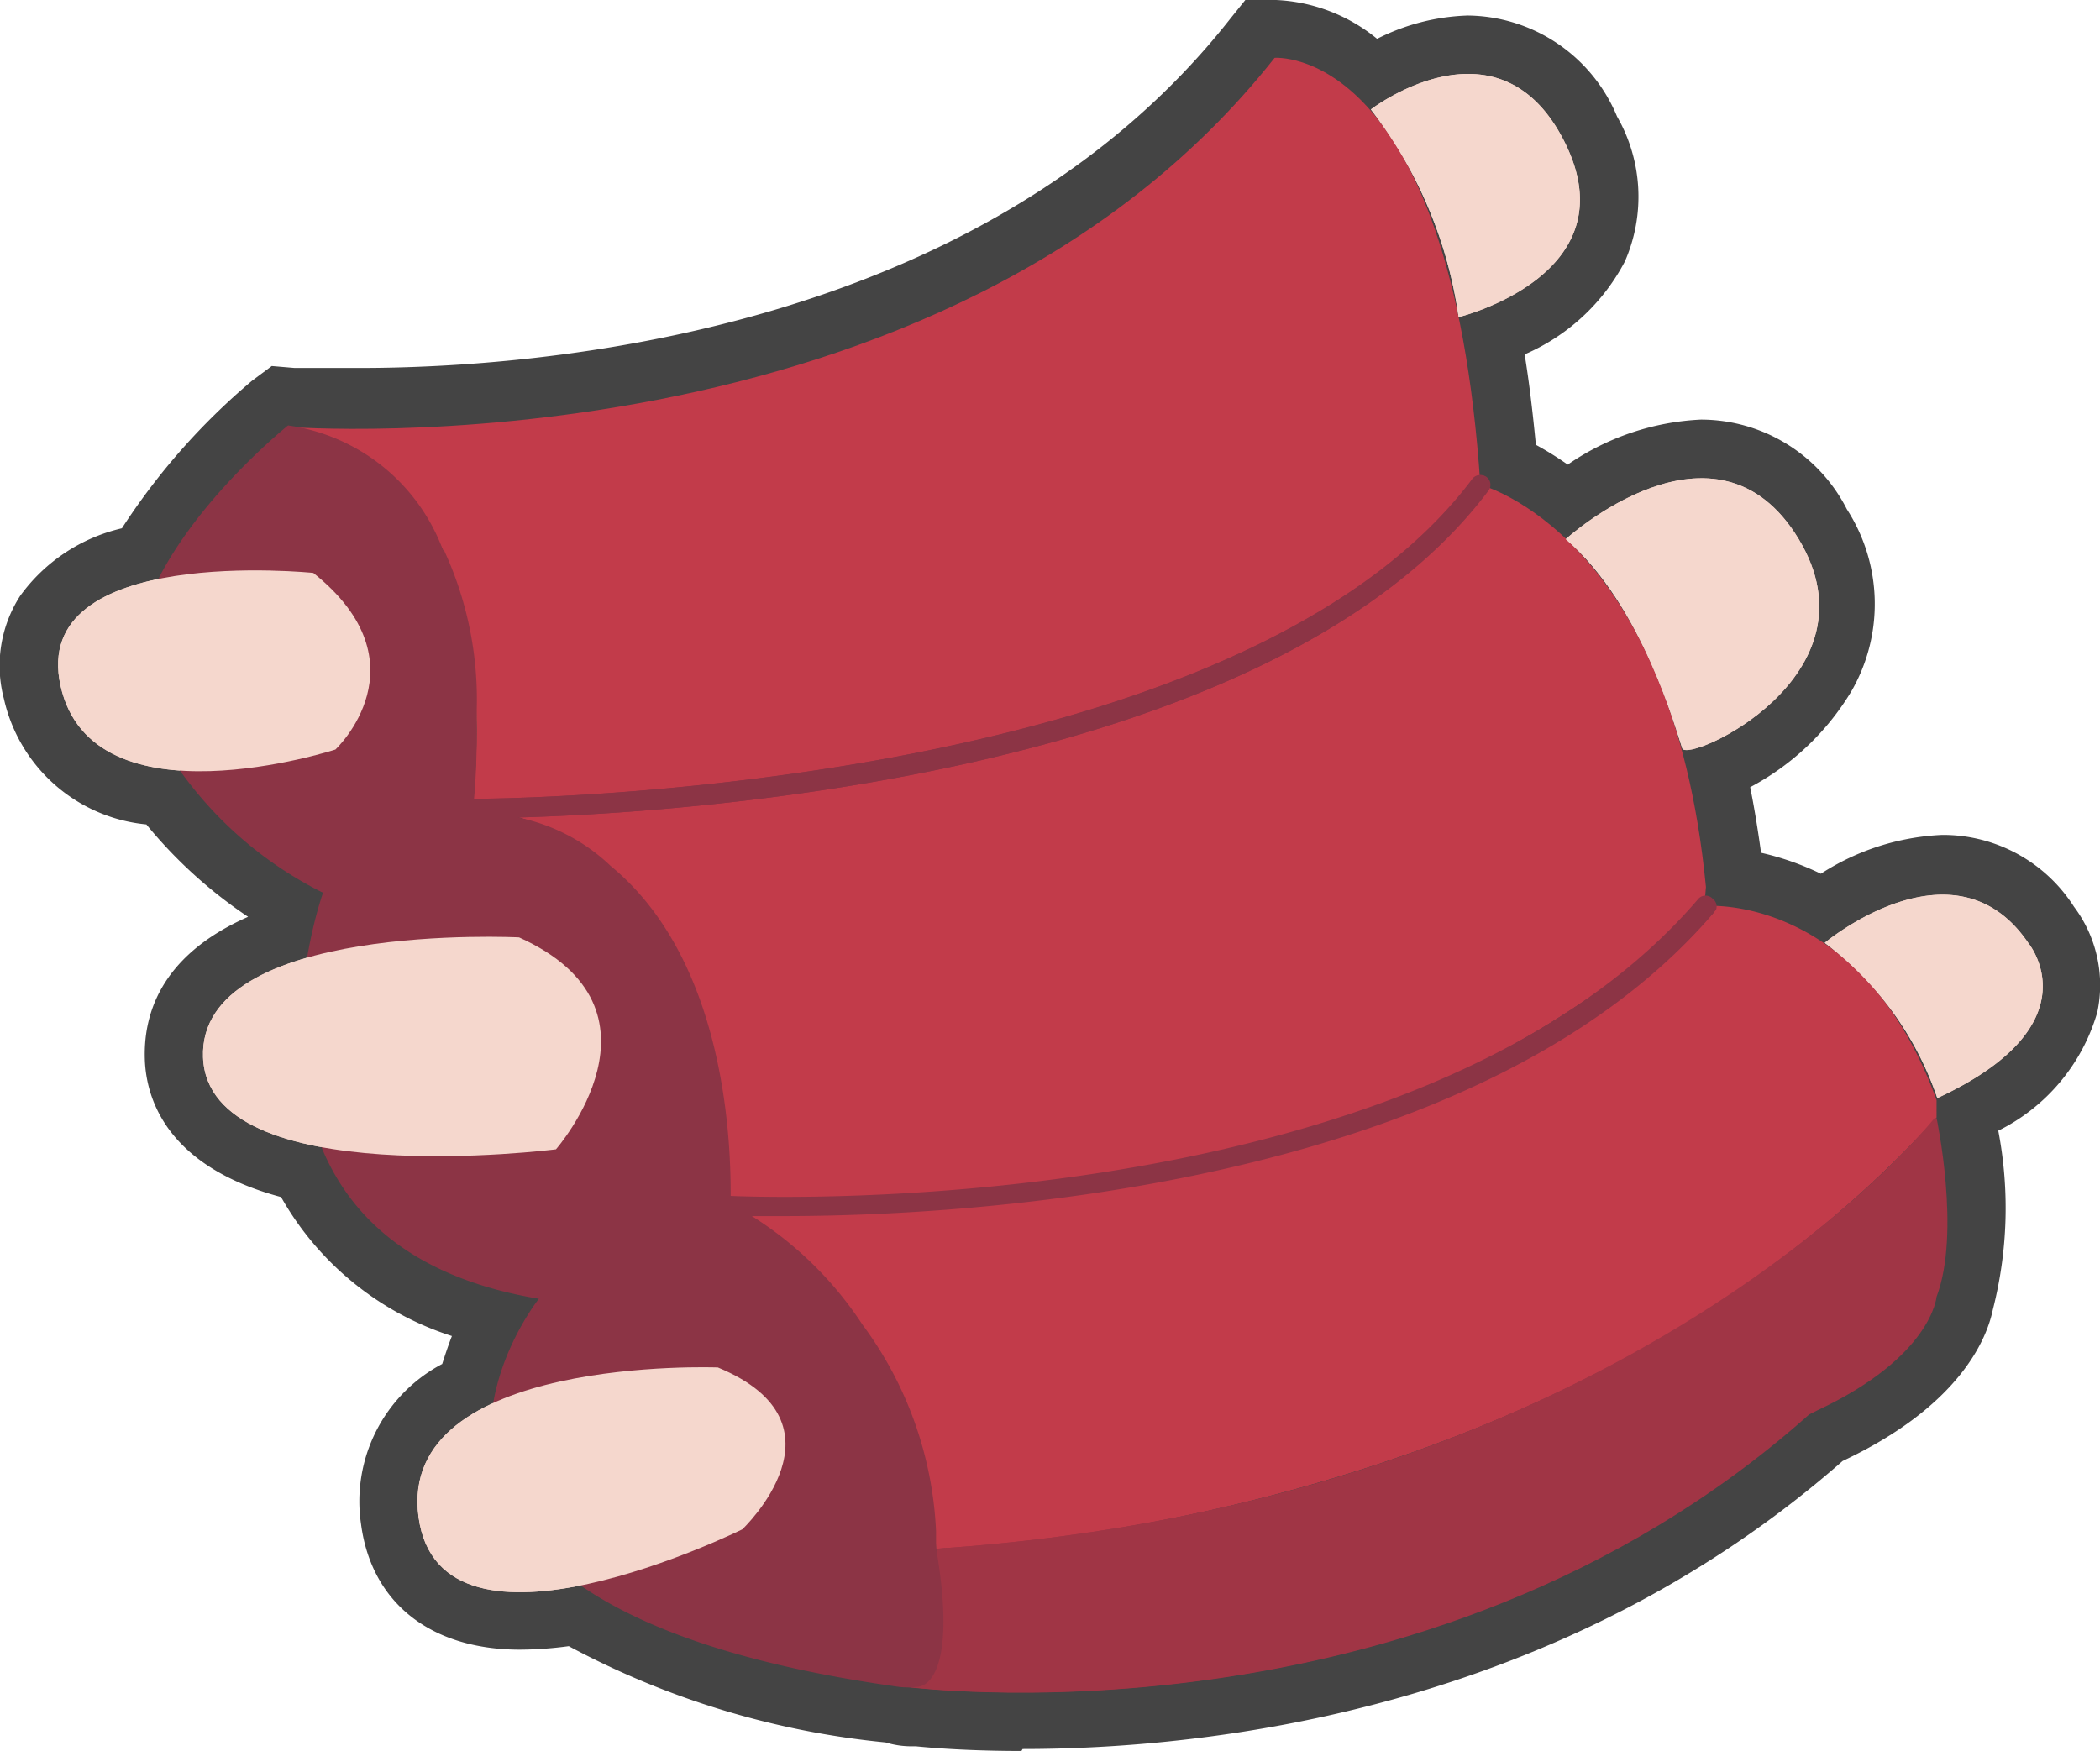 <svg xmlns="http://www.w3.org/2000/svg" viewBox="0 0 54.09 45.11"><defs><style>.cls-1{fill:#444;}.cls-2{fill:#c23b4a;}.cls-3{fill:#a03545;}.cls-4{fill:#f5d7cd;}.cls-5{fill:#8c3445;}</style></defs><title>Pork ribs</title><g id="Layer_2" data-name="Layer 2"><g id="Layer_1-2" data-name="Layer 1"><path class="cls-1" d="M26.31,45.11c-1.19,0-2.12-.06-2.72-.12h-.14a2.26,2.26,0,0,1-.64-.1,21.71,21.71,0,0,1-8.16-2.48,9.57,9.57,0,0,1-1.26.09c-2.29,0-3.82-1.2-4.09-3.23a4,4,0,0,1,2.09-4.13c.08-.25.16-.49.25-.72a7.77,7.77,0,0,1-4.4-3.58c-2.95-.79-3.48-2.54-3.51-3.56s.3-2.62,2.66-3.66a12,12,0,0,1-2.62-2.38A4.17,4.17,0,0,1,.1,18a3.32,3.32,0,0,1,.42-2.65,4.49,4.49,0,0,1,2.62-1.74,17.16,17.16,0,0,1,3.35-3.8L7,9.43l.59.05s.63,0,1.66,0c4.62,0,16.06-.88,22.44-9l.41-.51L32.77,0h.1a4.41,4.41,0,0,1,2.6,1A5.55,5.55,0,0,1,37.8.4,4.21,4.21,0,0,1,41.65,3a4.15,4.15,0,0,1,.2,3.74,5.27,5.27,0,0,1-2.58,2.39c.12.73.21,1.51.29,2.33a8.54,8.54,0,0,1,.82.51,6.58,6.58,0,0,1,3.43-1.16,4.22,4.22,0,0,1,3.76,2.31,4.5,4.5,0,0,1,.11,4.7,6.7,6.7,0,0,1-2.6,2.46c.11.55.2,1.11.28,1.69a7.14,7.14,0,0,1,1.54.54,6.26,6.26,0,0,1,3.12-1,4,4,0,0,1,3.4,1.85,3.36,3.36,0,0,1,.6,2.72,4.94,4.94,0,0,1-2.55,3.05,10.55,10.55,0,0,1-.14,4.61c-.15.73-.83,2.47-3.87,3.9h0c-7.34,6.45-16.37,7.42-21.12,7.42Z"/><path class="cls-2" d="M38.13,12.49c-.76-11.37-5.3-11-5.3-11C24.3,12.3,7.44,11,7.44,11s5.68.37,4.73,9.85c0,0,18.7.19,25.58-8Z"/><path class="cls-2" d="M43.94,22.85c-.88-9.1-5.81-10.36-5.81-10.36s-5.18,8.09-26,8.34c0,0,6.76.12,6.64,10.23,0,0,15,1.66,25.13-7.72Z"/><path class="cls-2" d="M49.88,28.79C40.15,39.52,24.11,39.9,24.11,39.9a10.87,10.87,0,0,0-5.3-8.84s14.77,1.74,25.13-7.72c0,0,4-.33,5.94,5Z"/><path class="cls-3" d="M24.11,39.9s.83,3.83-.95,3.54c0,0,13.46,1.89,23.44-7l.22-.11c2.94-1.38,3.06-2.92,3.06-2.92.63-1.65,0-4.61,0-4.61S42.05,38.7,24.11,39.9Z"/><path class="cls-4" d="M37.57,8.17S42,7.09,40.31,3.68s-5-.86-5-.86A11.33,11.33,0,0,1,37.57,8.17Z"/><path class="cls-4" d="M40.33,13.89s3.87-3.53,6,0-2.86,5.78-3,5.39S42.32,15.6,40.33,13.89Z"/><path class="cls-4" d="M47,24.29s3.34-2.79,5.24,0c0,0,1.76,2.1-2.34,4A8.37,8.37,0,0,0,47,24.29Z"/><path class="cls-5" d="M12.23,21.08h-.06a.26.26,0,0,1-.25-.25.25.25,0,0,1,.25-.25h0c.51,0,19.63-.08,25.75-8.24a.25.25,0,0,1,.4.3C32.12,20.91,13.67,21.08,12.23,21.08Z"/><path class="cls-5" d="M20.2,31.33c-.87,0-1.38,0-1.41,0a.25.25,0,0,1-.23-.26.24.24,0,0,1,.26-.24c.18,0,17.68.83,24.93-7.63a.25.25,0,0,1,.36,0,.25.25,0,0,1,0,.35C37.94,30.72,24.56,31.33,20.2,31.33Z"/><path class="cls-4" d="M8.07,14.76S.74,14,1.56,17.67s7.08,1.64,7.08,1.64S11,17.1,8.07,14.76Z"/><path class="cls-4" d="M13.37,24.15s-8.27-.42-8.14,3.09,9.09,2.37,9.09,2.37S17.48,26,13.37,24.15Z"/><path class="cls-4" d="M18.49,35.23s-8.27-.32-7.71,3.85,8.34.32,8.34.32S22,36.68,18.49,35.23Z"/><path class="cls-4" d="M37.57,8.17S42,7.09,40.31,3.68s-5-.86-5-.86A11.33,11.33,0,0,1,37.57,8.17Z"/><path class="cls-4" d="M40.33,13.89s3.87-3.53,6,0-2.86,5.78-3,5.39S42.32,15.6,40.33,13.89Z"/><path class="cls-4" d="M47,24.29s3.34-2.79,5.24,0c0,0,1.76,2.1-2.34,4A8.37,8.37,0,0,0,47,24.29Z"/><path class="cls-3" d="M24,43.52c3.14.24,14.09.46,22.56-7.09l.22-.11c2.94-1.38,3.06-2.92,3.06-2.92.63-1.65,0-4.61,0-4.61S42.05,38.7,24.11,39.9c0,0,.56,3.68-.95,3.54"/><path class="cls-5" d="M44.11,23.15a.25.25,0,0,0-.36,0C36.5,31.64,19,30.82,18.82,30.81h0c0-1.14-.05-6-3.09-8.5a4.86,4.86,0,0,0-2.39-1.25c4.36-.12,19.49-1.09,25-8.42a.25.25,0,0,0-.4-.3c-6.09,8.11-25,8.24-25.73,8.24a17.72,17.72,0,0,0,.06-2.06v0a9.17,9.17,0,0,0-.85-4.38v.06a5,5,0,0,0-4-3.24s-5,4-3.73,7.26A10,10,0,0,0,8.32,23S5.1,32,13.88,33.46c0,0-6.25,7.83,9.28,10a2,2,0,0,0,.44,0c.44,0,1-.76.51-3.58,0,0,0-.16,0-.43h0a9.66,9.66,0,0,0-1.9-5.33v0a9.34,9.34,0,0,0-2.94-2.85h1c4.36,0,17.74-.61,23.93-7.83A.25.25,0,0,0,44.11,23.15Z"/><path class="cls-4" d="M8.07,14.76S.74,14,1.56,17.67s7.08,1.64,7.08,1.64S11,17.1,8.07,14.76Z"/><path class="cls-4" d="M13.37,24.15s-8.27-.42-8.14,3.09,9.09,2.37,9.09,2.37S17.48,26,13.37,24.15Z"/><path class="cls-4" d="M18.49,35.23s-8.27-.32-7.71,3.85,8.34.32,8.34.32S22,36.68,18.49,35.23Z"/></g></g></svg>